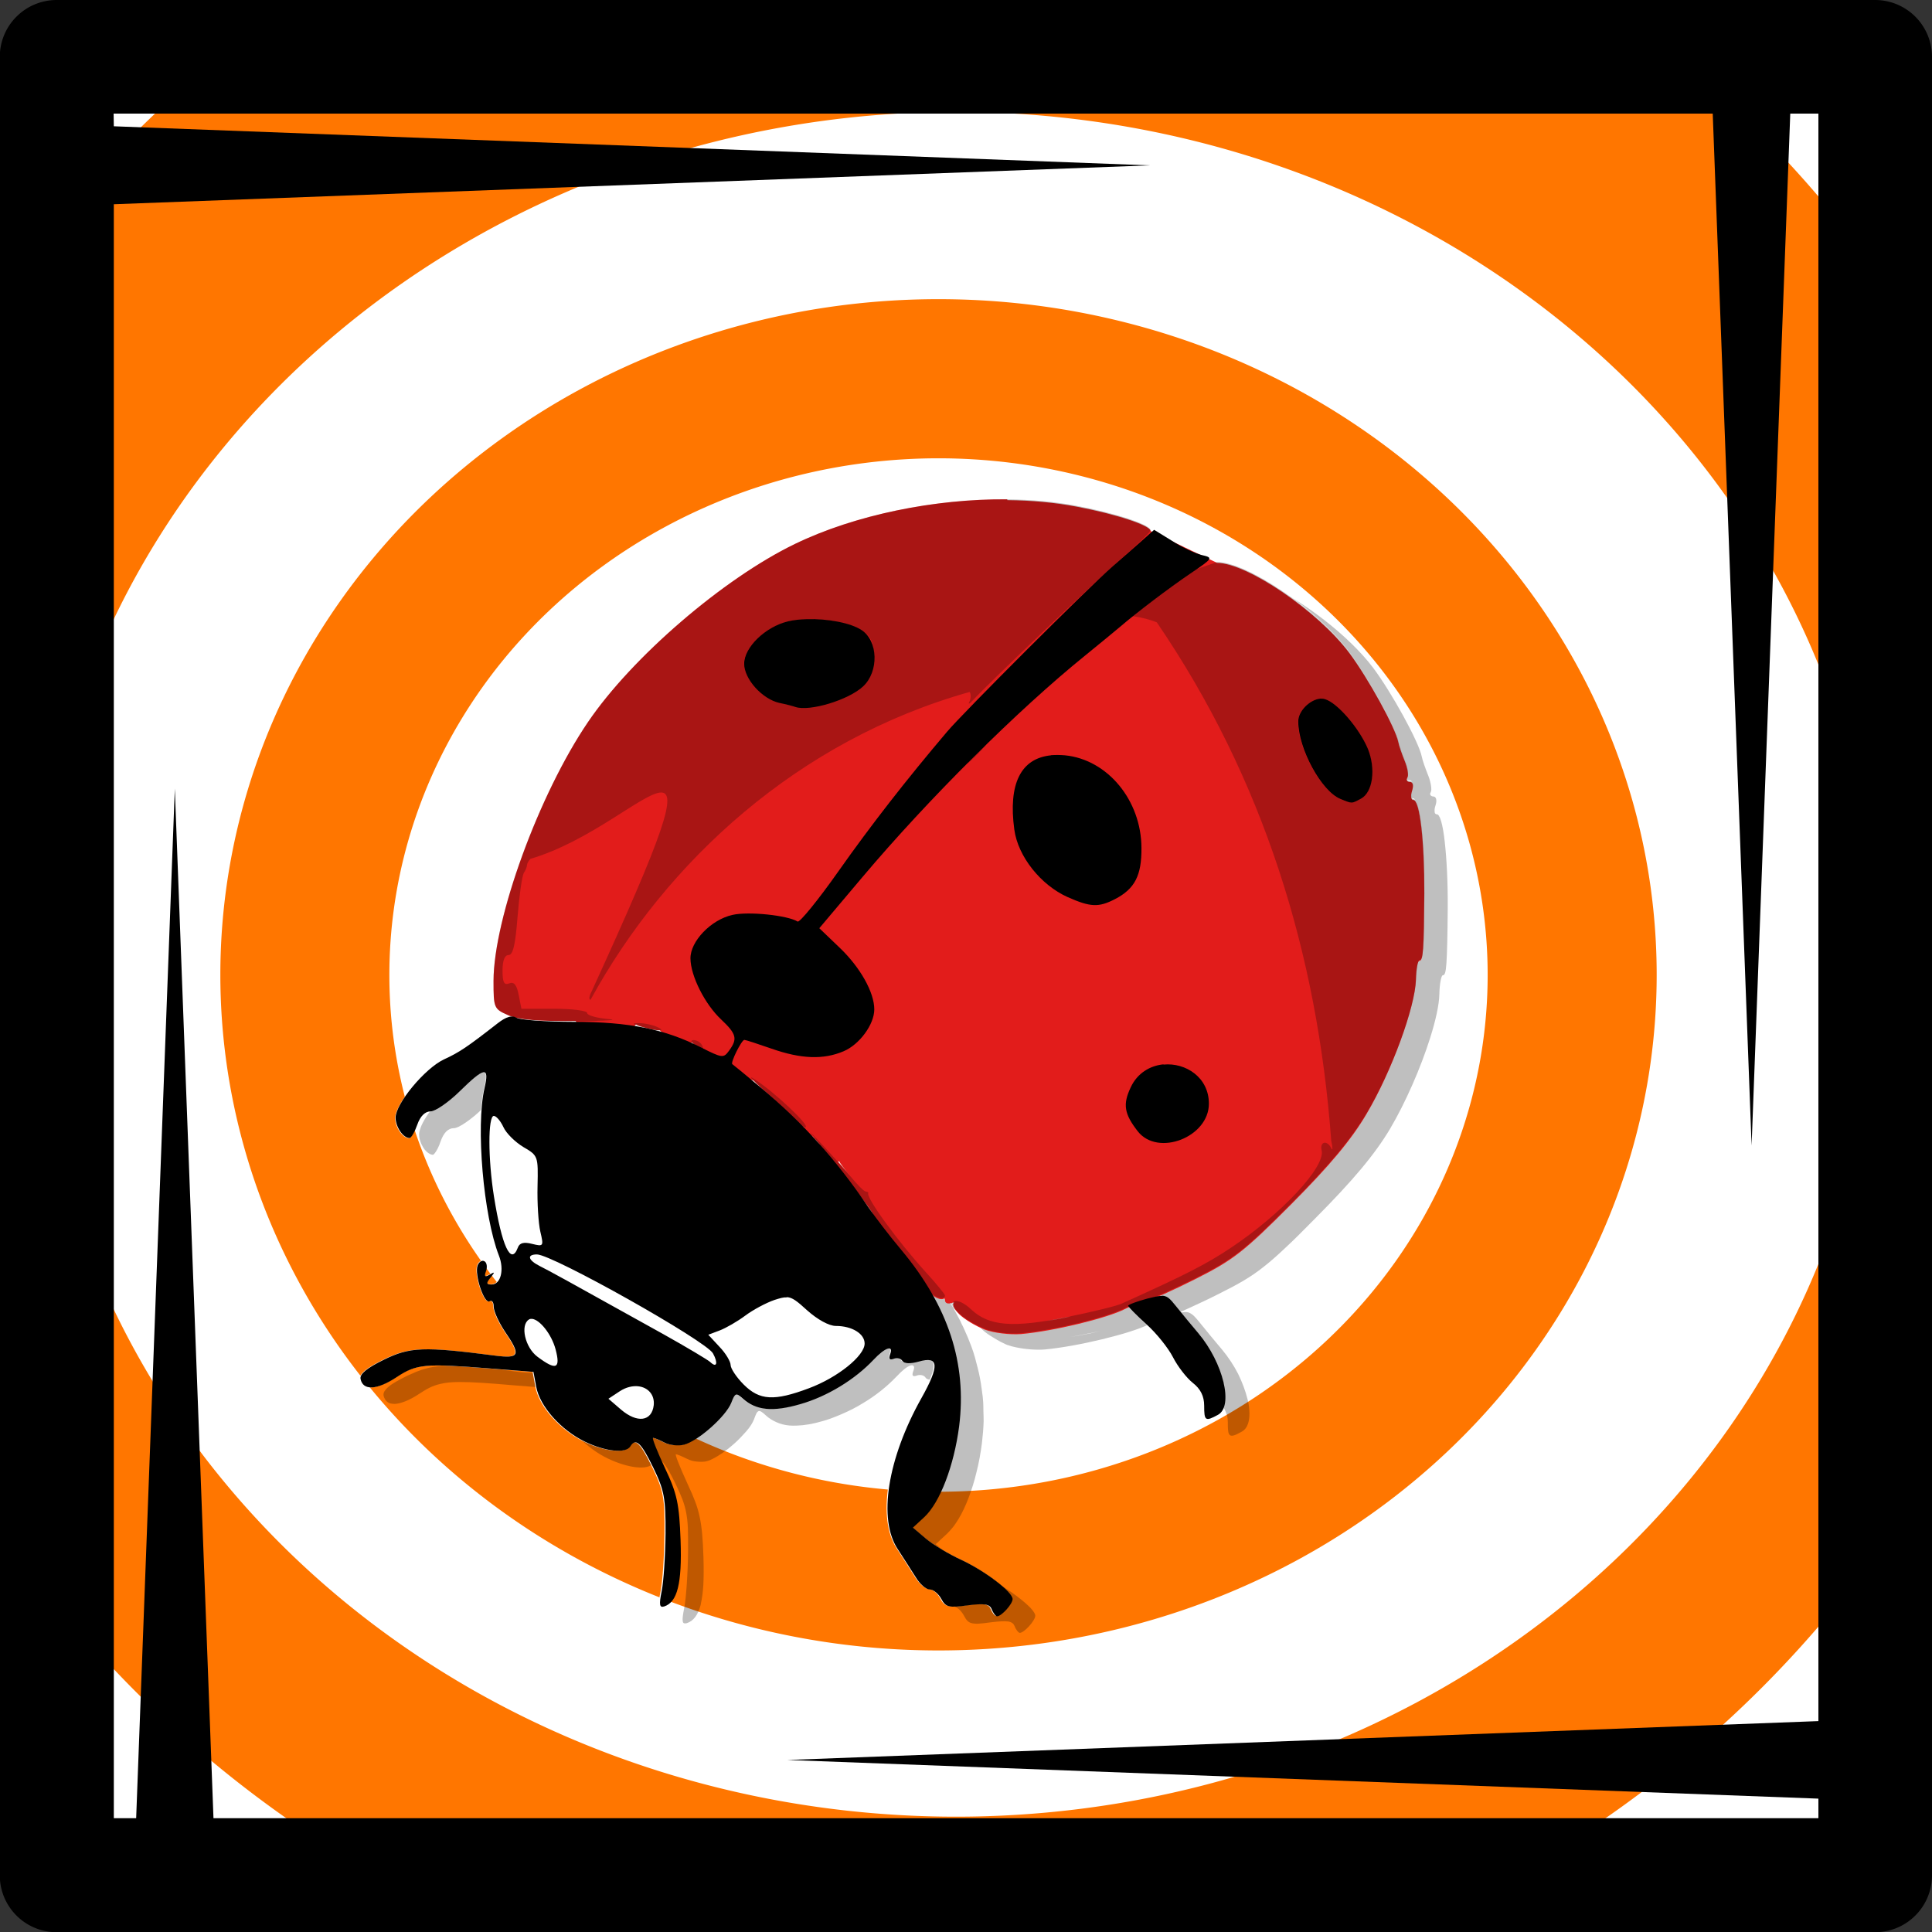 <?xml version="1.0" encoding="UTF-8" standalone="no"?>
<!-- Created with Inkscape (http://www.inkscape.org/) -->

<svg
   width="8.996mm"
   height="8.996mm"
   viewBox="0 0 8.996 8.996"
   version="1.1"
   id="svg12122"
   inkscape:version="1.2.2 (732a01da63, 2022-12-09)"
   sodipodi:docname="bug.svg"
   xmlns:inkscape="http://www.inkscape.org/namespaces/inkscape"
   xmlns:sodipodi="http://sodipodi.sourceforge.net/DTD/sodipodi-0.dtd"
   xmlns="http://www.w3.org/2000/svg"
   xmlns:svg="http://www.w3.org/2000/svg">
  <rect x="0" y="0" width="8.996" height="8.996" fill="#333333" stroke="none"/>
  <sodipodi:namedview
     id="namedview12124"
     pagecolor="#ffffff"
     bordercolor="#000000"
     borderopacity="0.25"
     inkscape:showpageshadow="2"
     inkscape:pageopacity="0.0"
     inkscape:pagecheckerboard="0"
     inkscape:deskcolor="#d1d1d1"
     inkscape:document-units="mm"
     showgrid="false"
     inkscape:zoom="8.3553674"
     inkscape:cx="-16.336804"
     inkscape:cy="32.314557"
     inkscape:window-width="1920"
     inkscape:window-height="1009"
     inkscape:window-x="-8"
     inkscape:window-y="-8"
     inkscape:window-maximized="1"
     inkscape:current-layer="layer1" />
  <defs
     id="defs12119" />
  <g
     inkscape:label="Calque 1"
     inkscape:groupmode="layer"
     id="layer1"
     transform="translate(-100.115,-98.324)">
    <path
       fill="#cccc00"
       fill-rule="evenodd"
       stroke="none"
       d="m 100.192,107.218 v -8.467 h 8.467 v 8.467 h -8.467"
       id="path1694-1-1-4"
       style="fill:#ffffff;fill-opacity:1;stroke-width:0.265"
       inkscape:export-filename="victoire.png"
       inkscape:export-xdpi="90.352943"
       inkscape:export-ydpi="90.352943" />
    <path
       id="path27715-5-8-7"
       style="fill:#ff7600;fill-opacity:1;stroke-width:0.392;stroke-dashoffset:14.7"
       d="m 101.43,98.366 a 5.3,5.192 0 0 0 -1.097,1.04 v 2.771 a 4.29,3.969 0 0 1 4.233,-3.332 4.29,3.969 0 0 1 4.29,3.969 4.29,3.969 0 0 1 -4.29,3.969 4.29,3.969 0 0 1 -4.233,-3.332 v 2.283 a 5.3,5.192 0 0 0 1.177,1.099 h 6.018 a 5.3,5.192 0 0 0 1.446,-1.452 v -5.62 a 5.3,5.192 0 0 0 -1.346,-1.395 z m 3.055,1.351 a 3.344,3.146 0 0 0 -3.344,3.146 3.344,3.146 0 0 0 3.344,3.146 3.344,3.146 0 0 0 3.344,-3.146 3.344,3.146 0 0 0 -3.344,-3.146 z m 0,0.741 a 2.557,2.406 0 0 1 2.557,2.406 2.557,2.406 0 0 1 -2.557,2.406 2.557,2.406 0 0 1 -2.557,-2.406 2.557,2.406 0 0 1 2.557,-2.406 z" />
    <path
       id="path424-4-6"
       style="color:#000000;fill:#000000;fill-opacity:1;stroke-width:0.265;stroke-linecap:round;stroke-linejoin:round;-inkscape-stroke:none"
       d="m 100.379,98.324 a 0.265,0.265 0 0 0 -0.265,0.265 v 8.467 a 0.265,0.265 0 0 0 0.265,0.265 h 8.467 a 0.265,0.265 0 0 0 0.265,-0.265 v -8.467 a 0.265,0.265 0 0 0 -0.265,-0.265 z m 0.265,0.529 h 7.446 l 0.181,4.805 0.18,-4.805 h 0.131 v 7.485 l -4.801,0.181 4.801,0.18 v 0.091 h -7.473 l -0.18,-4.794 -0.18,4.794 h -0.104 v -7.515 l 4.823,-0.181 -4.823,-0.182 z" />
    <path
       id="path1128-4-7-0"
       style="opacity:0.25;fill:#000000;stroke-width:0.021"
       d="m 104.914,100.725 c -0.036,-3.1e-4 -0.071,6.7e-4 -0.107,0.002 -0.007,2.6e-4 -0.013,2e-4 -0.02,5.3e-4 -0.003,1.4e-4 -0.006,3.7e-4 -0.009,5.1e-4 -0.04,0.002 -0.081,0.005 -0.121,0.009 -0.037,0.004 -0.073,0.009 -0.11,0.014 -0.014,0.002 -0.028,0.005 -0.041,0.007 -0.002,3.1e-4 -0.004,7.1e-4 -0.006,10e-4 -0.034,0.006 -0.067,0.011 -0.101,0.018 -0.04,0.008 -0.079,0.018 -0.118,0.028 -0.006,0.002 -0.013,0.003 -0.019,0.005 -0.038,0.01 -0.075,0.021 -0.111,0.033 -0.032,0.011 -0.063,0.022 -0.094,0.034 -0.013,0.005 -0.026,0.01 -0.039,0.015 -0.032,0.013 -0.063,0.026 -0.092,0.041 -0.021,0.01 -0.042,0.021 -0.064,0.033 -0.021,0.012 -0.043,0.024 -0.065,0.037 -0.027,0.016 -0.054,0.034 -0.082,0.052 -0.017,0.011 -0.035,0.022 -0.052,0.034 -0.09,0.062 -0.18,0.132 -0.267,0.207 -0.043,0.037 -0.085,0.076 -0.126,0.115 h -5.3e-4 c -0.082,0.078 -0.156,0.158 -0.22,0.237 -0.032,0.039 -0.061,0.078 -0.086,0.116 -0.029,0.042 -0.057,0.088 -0.085,0.136 -0.055,0.097 -0.108,0.205 -0.155,0.316 -0.047,0.111 -0.088,0.224 -0.121,0.332 -0.016,0.054 -0.031,0.106 -0.042,0.157 -0.012,0.05 -0.021,0.098 -0.027,0.142 -0.006,0.044 -0.01,0.085 -0.01,0.121 -1e-5,0.065 8.7e-4,0.098 0.01,0.118 l 0.007,0.081 c -0.141,0.11 -0.178,0.135 -0.25,0.168 -0.022,0.01 -0.047,0.029 -0.072,0.051 -0.025,0.022 -0.051,0.049 -0.073,0.076 -8e-5,1e-4 8e-5,4.3e-4 0,5.3e-4 -0.034,0.041 -0.062,0.083 -0.073,0.115 -5e-5,1.3e-4 5e-5,4e-4 0,5.3e-4 -0.004,0.011 -0.006,0.02 -0.006,0.028 0,0.022 0.009,0.045 0.021,0.064 0.006,0.009 0.014,0.017 0.021,0.022 0.007,0.005 0.015,0.009 0.022,0.009 0.002,0 0.004,-0.002 0.007,-0.005 0.009,-0.01 0.021,-0.032 0.029,-0.057 0.007,-0.02 0.016,-0.036 0.026,-0.046 0.011,-0.011 0.023,-0.016 0.036,-0.016 0.011,0 0.032,-0.01 0.056,-0.027 0.025,-0.017 0.053,-0.04 0.079,-0.066 0.117,-0.115 0.14,-0.118 0.116,-0.015 -0.041,0.178 -0.005,0.594 0.067,0.779 0.013,0.033 0.015,0.067 0.009,0.092 -3e-5,1.6e-4 4e-5,3.7e-4 0,5.3e-4 -0.007,0.025 -0.022,0.042 -0.043,0.042 -0.007,0 -0.011,-4.5e-4 -0.015,-0.002 -0.01,-0.003 -0.006,-0.011 0.009,-0.03 0.01,-0.013 0.015,-0.019 0.015,-0.022 -1e-5,-1.1e-4 4e-5,-4.2e-4 0,-5.3e-4 -5e-4,-0.002 -0.007,9.8e-4 -0.019,0.008 -0.022,0.013 -0.026,0.009 -0.017,-0.016 7e-5,-1.6e-4 -5e-5,-3.7e-4 0,-5.3e-4 0.002,-0.005 0.003,-0.009 0.004,-0.014 0.002,-0.014 -0.003,-0.027 -0.011,-0.032 -0.011,-0.007 -0.025,0.002 -0.032,0.019 -0.004,0.01 -0.004,0.027 -0.002,0.045 5.1e-4,0.004 0.002,0.008 0.003,0.012 0.006,0.035 0.02,0.075 0.034,0.096 0.008,0.012 0.015,0.018 0.021,0.014 0.003,-0.002 0.005,-0.002 0.007,-0.002 0.002,5.3e-4 0.004,0.002 0.006,0.005 0.003,0.005 0.006,0.013 0.006,0.023 0,0.011 0.006,0.028 0.015,0.049 8e-5,1.6e-4 -7e-5,3.4e-4 0,5.3e-4 0.009,0.021 0.022,0.044 0.037,0.065 0.047,0.07 0.062,0.102 0.039,0.112 -0.014,0.006 -0.042,0.005 -0.086,-5.3e-4 -0.083,-0.011 -0.149,-0.018 -0.203,-0.023 -1.9e-4,-1e-5 -3.2e-4,2e-5 -5.3e-4,0 -0.136,-0.012 -0.2,-0.005 -0.27,0.023 -0.014,0.006 -0.028,0.012 -0.043,0.019 -0.02,0.01 -0.037,0.019 -0.051,0.027 -0.014,0.008 -0.026,0.016 -0.035,0.024 -0.009,0.007 -0.015,0.015 -0.019,0.021 -0.004,0.007 -0.005,0.013 -0.004,0.019 0.001,0.007 0.004,0.013 0.007,0.018 7e-5,1.3e-4 -8e-5,4e-4 0,5.3e-4 0.003,0.005 0.007,0.009 0.011,0.012 0.005,0.003 0.01,0.006 0.015,0.007 0.006,0.001 0.013,0.002 0.02,0.002 0.029,-0.002 0.068,-0.017 0.113,-0.047 0.035,-0.023 0.062,-0.038 0.098,-0.046 0.024,-0.006 0.052,-0.009 0.09,-0.009 0.056,-2.7e-4 0.133,0.005 0.248,0.015 l 0.202,0.016 0.013,0.07 c 0.002,0.012 0.006,0.023 0.01,0.035 0.032,0.083 0.119,0.173 0.217,0.22 0.048,0.023 0.095,0.037 0.133,0.041 0.038,0.004 0.067,-0.002 0.077,-0.019 0.003,-0.005 0.007,-0.009 0.01,-0.012 0.022,-0.021 0.048,0.009 0.097,0.111 0.025,0.052 0.04,0.088 0.048,0.131 0.004,0.021 0.007,0.045 0.008,0.073 0,1.9e-4 -10e-6,3.2e-4 0,5.3e-4 0.001,0.028 0.001,0.061 0.001,0.102 -9.3e-4,0.103 -0.009,0.224 -0.018,0.268 -0.006,0.032 -0.009,0.051 -0.007,0.062 9.5e-4,0.006 0.003,0.009 0.007,0.01 0.003,0.001 0.008,7.6e-4 0.013,-0.001 0.03,-0.01 0.051,-0.037 0.064,-0.086 3e-5,-1.5e-4 -4e-5,-3.7e-4 0,-5.3e-4 4.5e-4,-0.002 6e-4,-0.004 10e-4,-0.006 0.005,-0.024 0.009,-0.051 0.011,-0.085 0.002,-0.037 0.002,-0.08 5.3e-4,-0.13 -0.003,-0.085 -0.007,-0.139 -0.018,-0.188 -4e-5,-1.6e-4 3e-5,-3.4e-4 0,-5.3e-4 -0.01,-0.048 -0.027,-0.09 -0.055,-0.15 -0.018,-0.039 -0.033,-0.074 -0.043,-0.099 -0.01,-0.025 -0.015,-0.041 -0.012,-0.041 0.006,0 0.029,0.01 0.053,0.022 1.4e-4,8e-5 3.7e-4,-8e-5 5.3e-4,0 0.012,0.006 0.027,0.011 0.044,0.012 0.008,9.3e-4 0.017,0.001 0.025,0.001 0.008,-3.4e-4 0.015,-0.001 0.022,-0.003 0.008,-0.002 0.018,-0.006 0.027,-0.011 0.03,-0.015 0.066,-0.04 0.098,-0.069 0.022,-0.019 0.042,-0.041 0.059,-0.06 0.017,-0.02 0.029,-0.039 0.035,-0.055 0.004,-0.012 0.008,-0.021 0.011,-0.027 0.003,-0.006 0.007,-0.01 0.011,-0.011 0.007,-0.002 0.017,0.005 0.033,0.02 0.015,0.014 0.032,0.024 0.05,0.032 0.018,0.008 0.037,0.013 0.059,0.015 0.011,0.001 0.022,9.2e-4 0.035,5.3e-4 0.036,-10e-4 0.077,-0.008 0.124,-0.022 0.028,-0.008 0.056,-0.019 0.084,-0.031 0.035,-0.015 0.069,-0.032 0.101,-0.052 0.059,-0.035 0.112,-0.078 0.155,-0.123 0.028,-0.03 0.051,-0.048 0.066,-0.052 0.007,-0.002 0.012,-0.001 0.015,0.004 10e-4,0.002 0.002,0.005 10e-4,0.009 -5.3e-4,0.004 -0.002,0.01 -0.004,0.015 -0.007,0.019 -0.002,0.026 0.017,0.019 0.015,-0.006 0.034,-0.002 0.041,0.01 0.004,0.006 0.012,0.009 0.024,0.01 9.8e-4,8e-5 0.002,4.8e-4 0.003,5.3e-4 0.013,3.7e-4 0.03,-0.002 0.05,-0.008 0.024,-0.007 0.042,-0.009 0.054,-0.006 0.006,10e-4 0.011,0.004 0.014,0.008 0.003,0.004 0.005,0.009 0.006,0.016 9e-4,0.013 -0.004,0.033 -0.014,0.058 -0.01,0.025 -0.026,0.057 -0.048,0.095 -0.039,0.07 -0.072,0.141 -0.097,0.209 -6e-5,1.5e-4 5e-5,3.7e-4 0,5.3e-4 -0.004,0.011 -0.006,0.021 -0.01,0.032 -0.03,0.09 -0.048,0.176 -0.051,0.252 -8.8e-4,0.028 -5e-5,0.055 0.003,0.081 0.005,0.038 0.014,0.071 0.028,0.101 0.005,0.01 0.01,0.019 0.015,0.028 0.027,0.041 0.064,0.1 0.084,0.131 0.005,0.008 0.01,0.015 0.016,0.022 0.006,0.007 0.012,0.013 0.018,0.018 0.006,0.005 0.011,0.01 0.017,0.012 1e-4,6e-5 4.2e-4,-6e-5 5.3e-4,0 0.005,0.003 0.01,0.005 0.014,0.005 0.004,0 0.009,8.8e-4 0.013,0.003 1.6e-4,8e-5 3.4e-4,-7e-5 5.3e-4,0 0.01,0.005 0.02,0.013 0.028,0.024 0.004,0.005 0.008,0.011 0.011,0.017 0.01,0.019 0.019,0.03 0.036,0.034 0.009,0.002 0.02,0.003 0.034,0.002 0.014,-7.2e-4 0.031,-0.003 0.053,-0.006 2e-4,-2e-5 3.1e-4,3e-5 5.2e-4,0 0.039,-0.005 0.065,-0.006 0.082,-0.004 0.017,0.003 0.025,0.01 0.03,0.022 0.003,0.009 0.008,0.016 0.012,0.022 0.005,0.006 0.009,0.009 0.012,0.009 0.02,0 0.072,-0.057 0.072,-0.08 0,-0.008 -0.008,-0.021 -0.022,-0.036 -0.028,-0.029 -0.078,-0.068 -0.133,-0.102 -0.028,-0.017 -0.056,-0.033 -0.084,-0.045 -0.057,-0.026 -0.131,-0.071 -0.164,-0.099 h -5.3e-4 l -0.06,-0.051 0.053,-0.049 c 0.009,-0.009 0.018,-0.019 0.027,-0.03 0.009,-0.011 0.017,-0.024 0.026,-0.038 0.017,-0.028 0.033,-0.062 0.047,-0.099 0.014,-0.037 0.027,-0.077 0.037,-0.12 0.011,-0.043 0.019,-0.088 0.025,-0.134 0.004,-0.034 0.007,-0.068 0.008,-0.101 4.5e-4,-0.016 -7.4e-4,-0.031 -10e-4,-0.046 -4e-4,-0.019 -5e-5,-0.038 -0.002,-0.056 -10e-4,-0.016 -0.004,-0.032 -0.006,-0.049 -0.002,-0.017 -0.005,-0.034 -0.008,-0.051 -0.003,-0.017 -0.007,-0.033 -0.011,-0.049 -0.004,-0.016 -0.008,-0.031 -0.012,-0.046 -0.005,-0.018 -0.011,-0.037 -0.018,-0.055 -0.005,-0.013 -0.01,-0.025 -0.015,-0.038 -0.01,-0.023 -0.02,-0.047 -0.032,-0.07 -7.4e-4,-0.002 -10e-4,-0.003 -0.002,-0.005 -9.5e-4,-0.002 -0.002,-0.004 -0.003,-0.006 -0.014,-0.027 -0.029,-0.055 -0.046,-0.082 -5.3e-4,-8.5e-4 -0.001,-0.002 -0.002,-0.003 -10e-4,-0.002 -0.002,-0.004 -0.004,-0.006 -0.011,-0.018 -0.022,-0.035 -0.034,-0.052 0.009,0.013 0.02,0.026 0.027,0.037 0.013,0.019 0.023,0.034 0.025,0.04 0.001,0.003 0.003,0.007 0.005,0.01 10e-4,0.001 0.002,0.003 0.004,0.004 0.001,10e-4 0.003,0.003 0.004,0.004 5.5e-4,5e-4 9.8e-4,0.001 0.002,0.002 0.002,0.002 0.004,0.003 0.007,0.005 0.004,0.003 0.008,0.006 0.012,0.008 0.001,5.1e-4 0.002,5.9e-4 0.003,0.001 0.006,0.002 0.011,0.004 0.016,0.005 2.9e-4,4e-5 7.4e-4,-3e-5 10e-4,0 0.002,2.4e-4 0.004,1e-4 0.006,0 0.002,-10e-5 0.003,-1.3e-4 0.005,-5.3e-4 0.003,-6.6e-4 0.005,-10e-4 0.006,-0.003 9e-4,0.002 0.003,0.006 0.003,0.008 0,0.016 0.014,0.02 0.035,0.012 0.002,-8.5e-4 0.005,-1.2e-4 0.007,-5.3e-4 -0.002,0.002 -0.004,0.004 -0.005,0.007 -8e-5,3.9e-4 4e-5,0.001 0,0.002 -1.5e-4,0.003 4.2e-4,0.005 0.002,0.008 4e-5,1.2e-4 -4e-5,4e-4 0,5.3e-4 0.001,0.003 0.003,0.007 0.005,0.011 9.5e-4,0.002 0.002,0.003 0.003,0.005 2.6e-4,3.7e-4 2.4e-4,6.6e-4 5.3e-4,10e-4 0.004,0.006 0.01,0.013 0.017,0.02 0.012,0.012 0.031,0.025 0.053,0.038 0.011,0.007 0.022,0.013 0.033,0.019 h 5.3e-4 c 0.003,0.002 0.006,0.003 0.01,0.005 0.008,0.004 0.015,0.008 0.023,0.01 0.011,0.004 0.023,0.007 0.037,0.01 0.042,0.009 0.094,0.013 0.133,0.01 0.153,-0.014 0.401,-0.074 0.485,-0.117 0.005,-0.003 0.01,-0.005 0.015,-0.007 4.8e-4,0.002 0.01,0.012 0.019,0.022 0.003,0.003 0.003,0.003 0.006,0.007 1.5e-4,1.6e-4 -1.5e-4,3.7e-4 0,5.3e-4 0.015,0.015 0.036,0.035 0.059,0.056 0.012,0.011 0.024,0.023 0.036,0.036 0.017,0.019 0.033,0.039 0.048,0.059 0.016,0.022 0.031,0.043 0.04,0.059 0.005,0.011 0.012,0.022 0.02,0.033 8e-5,1.3e-4 -8e-5,4e-4 0,5.3e-4 0.007,0.011 0.015,0.022 0.024,0.033 0.004,0.005 0.008,0.009 0.011,0.014 0.005,0.006 0.009,0.011 0.014,0.016 0.008,0.009 0.016,0.017 0.023,0.022 0.009,0.007 0.017,0.014 0.023,0.022 0.012,0.014 0.019,0.029 0.024,0.045 6.6e-4,0.002 0.002,0.004 0.003,0.007 4e-5,1.6e-4 -3e-5,3.4e-4 0,5.3e-4 0.002,0.01 0.003,0.02 0.003,0.031 0,0.027 6.1e-4,0.044 0.005,0.053 0.004,0.009 0.012,0.011 0.025,0.007 0.009,-0.003 0.02,-0.009 0.035,-0.017 0.028,-0.015 0.039,-0.053 0.035,-0.102 -0.001,-0.016 -0.004,-0.034 -0.009,-0.052 -0.009,-0.036 -0.024,-0.076 -0.043,-0.115 -0.02,-0.039 -0.045,-0.077 -0.074,-0.112 -0.031,-0.037 -0.078,-0.093 -0.104,-0.126 -0.011,-0.014 -0.02,-0.024 -0.028,-0.032 -0.012,-0.011 -0.023,-0.018 -0.039,-0.018 -0.01,5e-5 -0.023,0.003 -0.039,0.006 0.013,-0.005 0.029,-0.012 0.048,-0.021 0.003,-10e-4 0.008,-0.004 0.011,-0.005 0.039,-0.018 0.085,-0.039 0.136,-0.065 0.088,-0.044 0.144,-0.075 0.206,-0.124 0.031,-0.024 0.064,-0.053 0.102,-0.089 0.039,-0.036 0.083,-0.08 0.138,-0.136 0.177,-0.178 0.279,-0.299 0.351,-0.42 0.072,-0.122 0.143,-0.285 0.186,-0.422 0.026,-0.082 0.042,-0.155 0.043,-0.204 0.001,-0.049 0.009,-0.088 0.016,-0.088 0.009,-8e-5 0.014,-0.012 0.017,-0.057 0.003,-0.045 0.005,-0.123 0.006,-0.255 7.9e-4,-0.122 -0.005,-0.231 -0.014,-0.31 -0.004,-0.039 -0.01,-0.071 -0.016,-0.093 -0.003,-0.011 -0.006,-0.019 -0.01,-0.025 v -5.3e-4 c -0.003,-0.006 -0.007,-0.009 -0.011,-0.009 -0.003,0 -0.005,-9.8e-4 -0.007,-0.003 -0.002,-0.002 -0.003,-0.005 -0.003,-0.009 -10e-4,-0.008 -2e-5,-0.018 0.004,-0.029 0.004,-0.012 0.005,-0.023 0.003,-0.03 -7.9e-4,-0.004 -0.003,-0.007 -0.005,-0.009 -0.002,-0.002 -0.005,-0.003 -0.008,-0.003 -0.003,0 -0.006,-5.8e-4 -0.008,-0.002 -0.002,-9.8e-4 -0.004,-0.002 -0.005,-0.004 -0.001,-0.002 -0.002,-0.003 -0.002,-0.006 2.2e-4,-0.002 0.001,-0.005 0.003,-0.008 0.006,-0.011 7.9e-4,-0.046 -0.012,-0.078 -0.013,-0.032 -0.027,-0.072 -0.03,-0.088 -0.013,-0.067 -0.141,-0.3 -0.227,-0.414 -0.11,-0.146 -0.323,-0.309 -0.481,-0.381 -0.026,-0.012 -0.051,-0.021 -0.074,-0.028 -0.023,-0.007 -0.043,-0.01 -0.061,-0.01 l -0.242,-0.117 -0.002,-5e-4 -0.049,-0.032 -0.016,10e-4 h -5.3e-4 c 0,-0.006 -0.01,-0.015 -0.028,-0.024 -0.018,-0.009 -0.044,-0.019 -0.075,-0.029 -0.063,-0.021 -0.15,-0.043 -0.243,-0.06 -0.05,-0.01 -0.102,-0.016 -0.156,-0.021 -0.054,-0.005 -0.109,-0.008 -0.165,-0.008 z m 0.325,3.797 c -0.005,10e-4 -0.009,0.002 -0.014,0.003 -0.012,0.003 -0.023,0.005 -0.035,0.008 -0.004,8e-4 -0.007,0.001 -0.011,0.002 -0.03,0.006 -0.059,0.011 -0.085,0.015 0.047,-0.008 0.094,-0.018 0.145,-0.028 z" />
    <path
       id="path1128-4-4"
       style="fill:#ffffff;stroke-width:0.021"
       d="m 104.805,100.649 c -0.337,-0.003 -0.708,0.072 -0.989,0.208 -0.333,0.161 -0.758,0.527 -0.963,0.829 -0.229,0.337 -0.439,0.915 -0.44,1.205 l 0.017,0.199 c -0.141,0.11 -0.178,0.135 -0.25,0.169 -0.089,0.042 -0.225,0.206 -0.225,0.271 0,0.043 0.035,0.094 0.065,0.094 0.008,0 0.024,-0.028 0.036,-0.062 0.014,-0.04 0.036,-0.062 0.062,-0.062 0.022,0 0.083,-0.042 0.135,-0.094 0.117,-0.115 0.14,-0.118 0.116,-0.016 -0.041,0.178 -0.006,0.594 0.067,0.779 0.026,0.066 0.009,0.135 -0.034,0.135 -0.025,0 -0.026,-0.006 -0.005,-0.032 0.021,-0.026 0.02,-0.029 -0.004,-0.014 -0.022,0.013 -0.026,0.009 -0.017,-0.016 0.007,-0.019 0.004,-0.04 -0.007,-0.046 -0.011,-0.007 -0.025,0.002 -0.032,0.019 -0.016,0.042 0.031,0.183 0.056,0.168 0.011,-0.007 0.019,0.005 0.019,0.026 0,0.021 0.023,0.072 0.052,0.115 0.076,0.111 0.069,0.127 -0.047,0.112 -0.331,-0.043 -0.396,-0.04 -0.517,0.019 -0.08,0.039 -0.113,0.067 -0.109,0.09 0.011,0.055 0.076,0.052 0.167,-0.008 0.094,-0.062 0.13,-0.065 0.436,-0.041 l 0.201,0.016 0.013,0.07 c 0.017,0.091 0.115,0.201 0.227,0.255 0.095,0.046 0.19,0.056 0.211,0.022 0.025,-0.041 0.05,-0.019 0.107,0.099 0.051,0.105 0.058,0.142 0.056,0.307 -9.3e-4,0.103 -0.009,0.224 -0.018,0.268 -0.013,0.064 -0.01,0.079 0.013,0.071 0.061,-0.02 0.083,-0.107 0.076,-0.308 -0.006,-0.17 -0.016,-0.217 -0.072,-0.338 -0.036,-0.077 -0.061,-0.14 -0.055,-0.14 0.006,0 0.03,0.01 0.053,0.022 0.023,0.012 0.065,0.017 0.092,0.01 0.066,-0.017 0.195,-0.132 0.219,-0.195 0.018,-0.047 0.022,-0.048 0.055,-0.019 0.061,0.055 0.14,0.062 0.267,0.025 0.126,-0.036 0.254,-0.115 0.339,-0.206 0.055,-0.059 0.096,-0.072 0.078,-0.024 -0.007,0.019 -0.002,0.026 0.016,0.019 0.015,-0.006 0.034,-10e-4 0.041,0.01 0.008,0.013 0.036,0.014 0.076,0.002 0.094,-0.027 0.097,0.018 0.012,0.171 -0.158,0.282 -0.202,0.563 -0.11,0.702 0.027,0.041 0.064,0.1 0.084,0.131 0.019,0.032 0.049,0.057 0.065,0.057 0.017,0 0.041,0.02 0.053,0.044 0.021,0.039 0.036,0.043 0.123,0.031 0.079,-0.01 0.102,-0.006 0.112,0.018 0.007,0.017 0.018,0.032 0.025,0.032 0.02,0 0.072,-0.058 0.072,-0.08 0,-0.034 -0.128,-0.131 -0.239,-0.183 -0.057,-0.026 -0.131,-0.071 -0.164,-0.099 l -0.06,-0.051 0.052,-0.049 c 0.073,-0.068 0.139,-0.238 0.162,-0.422 0.034,-0.265 -0.035,-0.508 -0.211,-0.746 0.039,0.05 0.071,0.095 0.075,0.108 0.009,0.028 0.058,0.049 0.07,0.035 9e-4,0.002 0.003,0.006 0.003,0.008 0,0.016 0.014,0.021 0.035,0.013 0.002,-8.5e-4 0.005,-4.5e-4 0.007,-8.7e-4 -0.01,0.006 -0.006,0.025 0.023,0.054 0.023,0.023 0.077,0.056 0.119,0.072 h 1.5e-4 c 0.042,0.016 0.118,0.025 0.17,0.021 0.153,-0.014 0.4,-0.074 0.484,-0.117 0.005,-0.003 0.01,-0.004 0.016,-0.007 10e-4,0.006 0.038,0.044 0.084,0.085 0.047,0.042 0.102,0.111 0.124,0.154 0.022,0.043 0.063,0.096 0.092,0.119 0.036,0.028 0.053,0.061 0.053,0.106 0,0.071 0.005,0.074 0.064,0.043 0.074,-0.04 0.026,-0.242 -0.091,-0.38 -0.031,-0.037 -0.078,-0.093 -0.104,-0.126 -0.039,-0.049 -0.051,-0.056 -0.108,-0.042 0.039,-0.015 0.116,-0.05 0.198,-0.091 0.175,-0.088 0.226,-0.127 0.447,-0.349 0.177,-0.178 0.279,-0.299 0.35,-0.42 0.116,-0.195 0.226,-0.496 0.23,-0.625 10e-4,-0.049 0.008,-0.088 0.016,-0.088 0.018,-1.5e-4 0.021,-0.05 0.023,-0.312 10e-4,-0.244 -0.021,-0.437 -0.051,-0.437 -0.011,0 -0.014,-0.019 -0.006,-0.042 0.008,-0.025 0.004,-0.042 -0.01,-0.042 -0.013,0 -0.018,-0.009 -0.012,-0.019 0.007,-0.011 0.001,-0.046 -0.012,-0.078 -0.013,-0.032 -0.027,-0.072 -0.03,-0.088 -0.013,-0.067 -0.142,-0.3 -0.228,-0.415 -0.146,-0.195 -0.475,-0.419 -0.616,-0.42 l -0.076,-0.031 c -0.031,-0.008 -0.093,-0.037 -0.137,-0.066 l -0.08,-0.052 -0.017,0.001 c 0,-0.026 -0.16,-0.079 -0.346,-0.114 -0.1,-0.019 -0.209,-0.029 -0.321,-0.03 z m 1.042,3.484 c -0.058,0.039 -0.112,0.071 -0.19,0.111 -0.038,0.019 -0.082,0.041 -0.135,0.066 0.052,-0.025 0.096,-0.046 0.135,-0.066 0.077,-0.04 0.132,-0.072 0.19,-0.111 z m -0.405,0.243 c -0.002,5.8e-4 -0.003,0.001 -0.005,0.002 0.002,-5.3e-4 0.004,-10e-4 0.005,-0.002 z m -0.313,0.07 c -0.017,0.004 -0.031,0.007 -0.049,0.011 -0.035,0.007 -0.067,0.013 -0.096,0.018 0.047,-0.009 0.094,-0.018 0.145,-0.028 z"
       sodipodi:nodetypes="cssccssssscssscsccssscsscsccssscssssssccssssscsssssssssssscccscccsscscccscssssssscssssccssssscscccccsscscscscscssss" />
    <path
       id="path1128-3"
       style="fill:#e21c1b;fill-opacity:1;stroke-width:0.021"
       d="m 104.805,100.649 c -0.337,-0.003 -0.708,0.072 -0.989,0.208 -0.333,0.161 -0.758,0.527 -0.963,0.829 -0.229,0.337 -0.439,0.915 -0.44,1.205 -2e-5,0.127 0.002,0.131 0.068,0.16 0.047,0.021 0.142,0.029 0.315,0.027 0.006,0.022 0.05,0.005 0.07,0.012 0.067,8.2e-4 0.133,0.01 0.199,0.014 0.006,-9e-4 0.008,-0.006 0.011,-0.01 0.005,0.003 0.009,0.005 0.024,0.01 0.04,0.013 0.073,0.018 0.087,0.017 3.7e-4,2.9e-4 7.9e-4,4.2e-4 0.001,7.4e-4 0.018,0.023 0.053,0.025 0.078,0.038 0.023,0.004 0.046,0.025 0.07,0.02 8.7e-4,-6.8e-4 0.002,-9.2e-4 0.003,-10e-4 0.003,0.003 0.004,0.006 0.011,0.01 0.023,0.015 0.035,0.021 0.038,0.019 l 0.224,0.144 c 0.004,5.3e-4 0.008,0.002 0.012,0.004 0.008,0.008 0.017,0.017 0.036,0.035 0.051,0.044 0.116,0.105 0.144,0.137 0.022,0.024 0.043,0.042 0.055,0.046 -0.002,0.006 -0.004,0.013 0.004,0.018 0.013,0.014 0.033,0.017 0.044,0.034 0.004,0.004 0.008,0.009 0.013,0.013 l 0.031,0.041 c 0.035,0.046 0.102,0.13 0.148,0.187 0.046,0.057 0.084,0.11 0.084,0.119 0,0.008 0.056,0.082 0.124,0.163 0.068,0.081 0.129,0.164 0.135,0.185 0.009,0.028 0.058,0.049 0.07,0.035 9e-4,0.002 0.003,0.006 0.003,0.008 0,0.016 0.014,0.021 0.035,0.013 0.002,-8.5e-4 0.005,-4.8e-4 0.008,-8.8e-4 -0.01,0.006 -0.006,0.025 0.023,0.054 0.023,0.023 0.077,0.056 0.119,0.072 0.042,0.016 0.118,0.025 0.17,0.021 0.153,-0.014 0.4,-0.074 0.484,-0.117 0.043,-0.022 0.09,-0.04 0.104,-0.04 0.014,9e-5 0.114,-0.044 0.223,-0.099 0.175,-0.088 0.226,-0.127 0.447,-0.349 0.177,-0.178 0.279,-0.299 0.35,-0.42 0.116,-0.195 0.226,-0.496 0.23,-0.625 0.001,-0.049 0.008,-0.088 0.016,-0.088 0.018,-1.7e-4 0.021,-0.05 0.023,-0.312 0.001,-0.244 -0.021,-0.437 -0.051,-0.437 -0.011,0 -0.014,-0.019 -0.006,-0.042 0.008,-0.025 0.004,-0.042 -0.01,-0.042 -0.013,0 -0.018,-0.009 -0.012,-0.019 0.007,-0.011 10e-4,-0.046 -0.012,-0.078 -0.013,-0.032 -0.027,-0.072 -0.03,-0.088 -0.013,-0.067 -0.142,-0.3 -0.228,-0.415 -0.146,-0.195 -0.475,-0.419 -0.616,-0.42 l -0.309,-0.148 c -1.5e-4,5e-5 -2.9e-4,9e-5 -4.5e-4,1.5e-4 4e-5,-5e-5 7e-5,-1e-4 1.5e-4,-1.5e-4 0,-0.026 -0.16,-0.079 -0.346,-0.114 -0.1,-0.019 -0.209,-0.029 -0.321,-0.03 z m -0.782,3.082 c 10e-4,0.007 0.025,0.038 0.055,0.074 -0.015,-0.019 -0.038,-0.045 -0.061,-0.072 0.002,-3.2e-4 0.005,-8e-4 0.006,-0.002 z m 1.107,0.716 c -0.017,0.004 -0.031,0.007 -0.049,0.011 -0.035,0.007 -0.067,0.013 -0.096,0.018 0.047,-0.009 0.094,-0.018 0.145,-0.028 z"
       sodipodi:nodetypes="csscsccccscccccccccsscccccsssccsscssssssssscsscsscccccccscccccsccscc" />
    <path
       id="path1124-0"
       style="fill:#000000;stroke-width:0.021"
       d="m 105.489,100.791 -0.055,0.049 c -0.03,0.027 -0.092,0.081 -0.138,0.121 -0.113,0.099 -0.694,0.679 -0.771,0.77 -0.19,0.224 -0.353,0.433 -0.506,0.65 -0.095,0.135 -0.181,0.24 -0.19,0.234 -0.047,-0.029 -0.228,-0.048 -0.303,-0.031 -0.1,0.022 -0.197,0.123 -0.196,0.203 6.6e-4,0.081 0.067,0.213 0.143,0.284 0.072,0.068 0.077,0.09 0.037,0.145 -0.026,0.036 -0.032,0.035 -0.131,-0.015 -0.168,-0.085 -0.334,-0.119 -0.593,-0.119 -0.13,-1.7e-4 -0.25,-0.009 -0.266,-0.019 -0.021,-0.013 -0.048,-0.005 -0.088,0.026 -0.141,0.11 -0.178,0.135 -0.25,0.168 -0.089,0.042 -0.225,0.206 -0.225,0.271 0,0.043 0.035,0.095 0.065,0.095 0.008,0 0.024,-0.028 0.036,-0.062 0.014,-0.04 0.036,-0.062 0.062,-0.062 0.022,0 0.083,-0.042 0.135,-0.093 0.117,-0.115 0.14,-0.118 0.116,-0.015 -0.041,0.178 -0.005,0.594 0.067,0.779 0.026,0.066 0.009,0.135 -0.034,0.135 -0.025,0 -0.026,-0.006 -0.005,-0.032 0.021,-0.026 0.021,-0.029 -0.004,-0.014 -0.022,0.013 -0.026,0.009 -0.017,-0.016 0.007,-0.019 0.004,-0.04 -0.007,-0.046 -0.011,-0.007 -0.025,0.002 -0.032,0.019 -0.016,0.042 0.031,0.183 0.056,0.167 0.011,-0.007 0.019,0.005 0.019,0.026 0,0.021 0.024,0.073 0.052,0.115 0.076,0.111 0.069,0.127 -0.047,0.112 -0.331,-0.043 -0.396,-0.04 -0.516,0.019 -0.08,0.039 -0.114,0.067 -0.109,0.09 0.011,0.055 0.076,0.052 0.167,-0.008 0.094,-0.062 0.13,-0.065 0.436,-0.041 l 0.202,0.016 0.013,0.07 c 0.017,0.091 0.115,0.201 0.227,0.255 0.095,0.046 0.19,0.056 0.211,0.022 0.025,-0.041 0.05,-0.019 0.107,0.099 0.051,0.105 0.058,0.142 0.057,0.307 -9.3e-4,0.103 -0.009,0.224 -0.018,0.268 -0.013,0.064 -0.01,0.078 0.012,0.071 0.061,-0.02 0.083,-0.106 0.076,-0.307 -0.006,-0.17 -0.016,-0.218 -0.073,-0.338 -0.036,-0.077 -0.061,-0.14 -0.055,-0.14 0.006,0 0.03,0.01 0.053,0.022 0.023,0.012 0.064,0.017 0.091,0.01 0.066,-0.017 0.195,-0.132 0.22,-0.195 0.018,-0.047 0.022,-0.048 0.055,-0.019 0.061,0.055 0.14,0.062 0.267,0.025 0.126,-0.036 0.254,-0.115 0.34,-0.206 0.055,-0.059 0.096,-0.072 0.077,-0.024 -0.007,0.019 -0.002,0.026 0.017,0.019 0.015,-0.006 0.034,-0.002 0.041,0.01 0.008,0.013 0.036,0.014 0.076,0.003 0.094,-0.027 0.098,0.018 0.012,0.171 -0.158,0.282 -0.202,0.563 -0.11,0.702 0.027,0.041 0.064,0.1 0.084,0.131 0.019,0.032 0.048,0.057 0.065,0.057 0.017,0 0.041,0.02 0.054,0.044 0.021,0.039 0.035,0.042 0.123,0.03 0.079,-0.01 0.103,-0.006 0.112,0.019 0.007,0.017 0.018,0.032 0.025,0.032 0.02,0 0.072,-0.057 0.072,-0.08 0,-0.034 -0.128,-0.131 -0.239,-0.183 -0.057,-0.026 -0.132,-0.071 -0.165,-0.099 l -0.06,-0.051 0.053,-0.049 c 0.073,-0.068 0.138,-0.239 0.162,-0.422 0.037,-0.294 -0.05,-0.56 -0.27,-0.823 -0.053,-0.063 -0.121,-0.152 -0.152,-0.197 -0.149,-0.221 -0.306,-0.395 -0.505,-0.561 -0.068,-0.057 -0.126,-0.104 -0.129,-0.106 -0.01,-0.006 0.043,-0.113 0.056,-0.113 0.007,3.8e-4 0.064,0.019 0.127,0.041 0.137,0.048 0.241,0.052 0.335,0.012 0.074,-0.031 0.143,-0.125 0.143,-0.195 0,-0.079 -0.065,-0.195 -0.16,-0.286 l -0.096,-0.092 0.2,-0.237 c 0.307,-0.364 0.723,-0.778 1.037,-1.032 0.072,-0.059 0.146,-0.119 0.163,-0.134 0.078,-0.067 0.228,-0.181 0.327,-0.248 0.108,-0.073 0.108,-0.074 0.052,-0.087 -0.031,-0.008 -0.093,-0.037 -0.137,-0.066 z m -1.617,0.416 c -0.032,7.9e-4 -0.062,0.004 -0.087,0.01 -0.106,0.025 -0.205,0.121 -0.205,0.197 0,0.072 0.084,0.165 0.164,0.183 0.03,0.006 0.064,0.015 0.075,0.019 0.067,0.022 0.248,-0.033 0.315,-0.096 0.074,-0.069 0.07,-0.212 -0.007,-0.262 -0.051,-0.034 -0.16,-0.054 -0.255,-0.051 z m 2.391,0.37 c -0.048,0.004 -0.104,0.058 -0.103,0.107 4e-4,0.127 0.108,0.324 0.196,0.36 0.056,0.023 0.051,0.023 0.096,-0.001 0.056,-0.03 0.07,-0.14 0.032,-0.233 -0.041,-0.097 -0.144,-0.216 -0.201,-0.231 -0.006,-0.002 -0.013,-0.002 -0.02,-0.002 z m -1.254,0.264 c -0.141,0.014 -0.2,0.133 -0.171,0.346 0.017,0.125 0.123,0.258 0.248,0.314 0.106,0.047 0.144,0.049 0.22,0.01 0.093,-0.048 0.125,-0.11 0.124,-0.239 -0.001,-0.221 -0.157,-0.411 -0.356,-0.431 -0.024,-0.002 -0.045,-0.002 -0.066,-5.3e-4 z m 0.523,1.439 c -0.061,0.006 -0.121,0.04 -0.152,0.107 -0.038,0.08 -0.03,0.124 0.033,0.205 0.094,0.119 0.331,0.027 0.331,-0.129 0,-0.123 -0.109,-0.192 -0.211,-0.182 z m -3.118,0.24 c 0.012,0 0.032,0.024 0.045,0.052 0.013,0.029 0.055,0.07 0.093,0.093 0.069,0.04 0.069,0.043 0.066,0.182 -0.002,0.078 0.004,0.173 0.013,0.212 0.016,0.068 0.015,0.07 -0.038,0.057 -0.039,-0.01 -0.059,-0.005 -0.067,0.018 -0.032,0.084 -0.074,-0.007 -0.111,-0.239 -0.028,-0.175 -0.028,-0.375 -5.3e-4,-0.375 z m 0.201,0.645 c 0.072,0 0.789,0.403 0.82,0.461 0.025,0.046 0.017,0.069 -0.013,0.04 -0.011,-0.01 -0.108,-0.068 -0.217,-0.129 -0.46,-0.256 -0.533,-0.296 -0.577,-0.318 -0.055,-0.028 -0.061,-0.054 -0.012,-0.054 z m 2.909,0.193 c -0.016,7e-5 -0.036,0.005 -0.068,0.013 -0.048,0.013 -0.088,0.028 -0.088,0.033 0,0.005 0.038,0.044 0.085,0.086 0.047,0.042 0.102,0.111 0.124,0.154 0.022,0.043 0.063,0.096 0.092,0.119 0.036,0.028 0.053,0.062 0.053,0.106 0,0.071 0.005,0.075 0.064,0.043 0.074,-0.04 0.025,-0.242 -0.091,-0.38 -0.031,-0.037 -0.078,-0.093 -0.104,-0.126 -0.028,-0.035 -0.041,-0.049 -0.067,-0.049 z m -1.745,0.006 c 0.025,0.001 0.047,0.018 0.094,0.061 0.048,0.043 0.102,0.073 0.134,0.073 0.075,0 0.134,0.036 0.134,0.082 0,0.057 -0.125,0.158 -0.259,0.208 -0.162,0.061 -0.23,0.057 -0.304,-0.017 -0.034,-0.034 -0.061,-0.075 -0.061,-0.091 0,-0.016 -0.023,-0.055 -0.052,-0.085 l -0.052,-0.056 0.053,-0.02 c 0.029,-0.011 0.083,-0.042 0.119,-0.069 0.036,-0.027 0.098,-0.06 0.136,-0.073 0.025,-0.008 0.042,-0.013 0.057,-0.012 z m -1.187,0.101 c 0.036,0.003 0.091,0.071 0.11,0.142 0.024,0.091 0.003,0.1 -0.085,0.034 -0.057,-0.043 -0.081,-0.147 -0.039,-0.173 0.004,-0.003 0.009,-0.003 0.014,-0.003 z m 0.495,0.314 c 0.045,0.005 0.077,0.039 0.072,0.088 -0.009,0.076 -0.077,0.085 -0.153,0.02 l -0.058,-0.05 0.053,-0.035 c 0.029,-0.019 0.06,-0.026 0.087,-0.023 z" />
    <path
       style="opacity:0.25;fill:#000000;fill-opacity:1;stroke-width:0.021"
       d="m 104.699,104.51 c -0.042,-0.016 -0.096,-0.048 -0.119,-0.072 -0.063,-0.063 -0.01,-0.08 0.057,-0.017 0.083,0.078 0.194,0.087 0.444,0.036 0.118,-0.024 0.234,-0.052 0.257,-0.063 0.295,-0.133 0.395,-0.184 0.51,-0.261 0.235,-0.157 0.439,-0.376 0.421,-0.452 -0.01,-0.042 0.026,-0.05 0.045,-0.01 0.007,0.014 0.007,-0.002 -4.5e-4,-0.036 -0.064,-0.872 -0.317,-1.688 -0.812,-2.413 -0.262,-0.109 -0.794,0.088 0.281,-0.281 0.14,6.6e-4 0.47,0.225 0.616,0.42 0.086,0.114 0.214,0.348 0.228,0.415 0.003,0.016 0.017,0.056 0.03,0.088 0.013,0.032 0.019,0.068 0.012,0.078 -0.007,0.011 -10e-4,0.019 0.012,0.019 0.014,0 0.018,0.017 0.01,0.042 -0.007,0.023 -0.004,0.042 0.006,0.042 0.03,0 0.052,0.193 0.051,0.437 -0.002,0.263 -0.005,0.312 -0.023,0.312 -0.007,6e-5 -0.014,0.04 -0.016,0.088 -0.003,0.129 -0.114,0.43 -0.23,0.625 -0.072,0.12 -0.173,0.242 -0.351,0.42 -0.221,0.222 -0.272,0.261 -0.447,0.349 -0.109,0.054 -0.209,0.099 -0.223,0.099 -0.014,-8e-5 -0.061,0.018 -0.104,0.04 -0.084,0.043 -0.331,0.103 -0.484,0.117 -0.052,0.005 -0.128,-0.004 -0.17,-0.021 z m 1.752,-2.467 c 0.056,-0.03 0.071,-0.14 0.032,-0.233 -0.041,-0.097 -0.144,-0.216 -0.201,-0.231 -0.05,-0.013 -0.123,0.05 -0.123,0.105 3.7e-4,0.127 0.108,0.324 0.197,0.36 0.056,0.023 0.05,0.023 0.095,-0.001 z m -2.009,2.287 c -0.006,-0.02 -0.067,-0.103 -0.136,-0.185 -0.068,-0.081 -0.124,-0.155 -0.124,-0.163 0,-0.008 -0.038,-0.062 -0.084,-0.119 -0.046,-0.057 -0.112,-0.141 -0.148,-0.187 l -0.064,-0.083 0.07,0.074 c 0.038,0.041 0.093,0.103 0.122,0.138 0.029,0.035 0.059,0.066 0.068,0.067 0.009,10e-4 0.014,0.005 0.012,0.007 -0.013,0.019 0.138,0.226 0.269,0.37 0.049,0.053 0.088,0.102 0.088,0.107 0,0.028 -0.063,0.005 -0.073,-0.027 z m -0.637,-0.804 c -0.028,-0.032 -0.093,-0.093 -0.144,-0.137 -0.051,-0.044 -0.064,-0.061 -0.03,-0.038 0.091,0.059 0.249,0.208 0.236,0.221 -0.006,0.006 -0.035,-0.015 -0.063,-0.046 z m -0.455,-0.338 c -0.019,-0.012 -0.021,-0.02 -0.006,-0.021 0.014,-1.6e-4 0.031,0.009 0.038,0.021 0.016,0.026 0.009,0.026 -0.031,0 z m -0.25,-0.083 c -0.042,-0.013 -0.044,-0.017 -0.01,-0.017 0.023,-3.5e-4 0.06,0.007 0.083,0.017 0.053,0.023 -0.002,0.023 -0.073,0 z m -0.619,-0.054 c -0.066,-0.029 -0.068,-0.033 -0.068,-0.16 5e-5,-0.29 0.211,-0.869 0.44,-1.205 0.205,-0.302 0.63,-0.667 0.963,-0.829 0.375,-0.181 0.909,-0.254 1.31,-0.178 0.186,0.035 0.346,0.088 0.346,0.114 0,0.008 -0.059,0.065 -0.13,0.127 -0.118,0.102 -0.628,0.589 -0.698,0.666 -0.016,0.017 -0.023,0.019 -0.015,0.005 0.007,-0.014 0.008,-0.035 0.001,-0.045 -0.798,0.224 -1.414,0.79 -1.765,1.433 -0.009,6.1e-4 -0.007,-0.017 0.005,-0.039 0.68,-1.485 0.26,-0.777 -0.285,-0.617 -0.009,0.009 -0.016,0.022 -0.016,0.029 -1.5e-4,0.008 -0.007,0.025 -0.015,0.037 -0.008,0.013 -0.021,0.104 -0.029,0.203 -0.01,0.13 -0.021,0.179 -0.042,0.179 -0.018,0 -0.028,0.025 -0.028,0.072 0,0.056 0.007,0.069 0.031,0.06 0.022,-0.009 0.035,0.006 0.044,0.053 l 0.013,0.065 h 0.153 c 0.084,0 0.153,0.009 0.153,0.02 0,0.011 0.044,0.023 0.099,0.028 0.054,0.004 -0.013,0.009 -0.151,0.01 -0.174,0.001 -0.27,-0.007 -0.317,-0.028 z m 1.701,-1.666 c 0,-0.074 -0.01,-0.096 -0.056,-0.126 -0.068,-0.045 -0.24,-0.065 -0.342,-0.041 -0.106,0.025 -0.205,0.121 -0.205,0.197 0.188,0.339 0.453,0.183 0.603,-0.03 z m 0.479,0.44 c 0.111,-0.103 0.013,0.009 -0.038,0.052 -0.006,0 0.012,-0.023 0.038,-0.052 z"
       id="path1126-0-3"
       sodipodi:nodetypes="cssssssscccssssssscccssscssccssscssscsssscsssssscssscsccsccscssscsssssssccccccssssscsssssscssccccc" />
  </g>
</svg>
